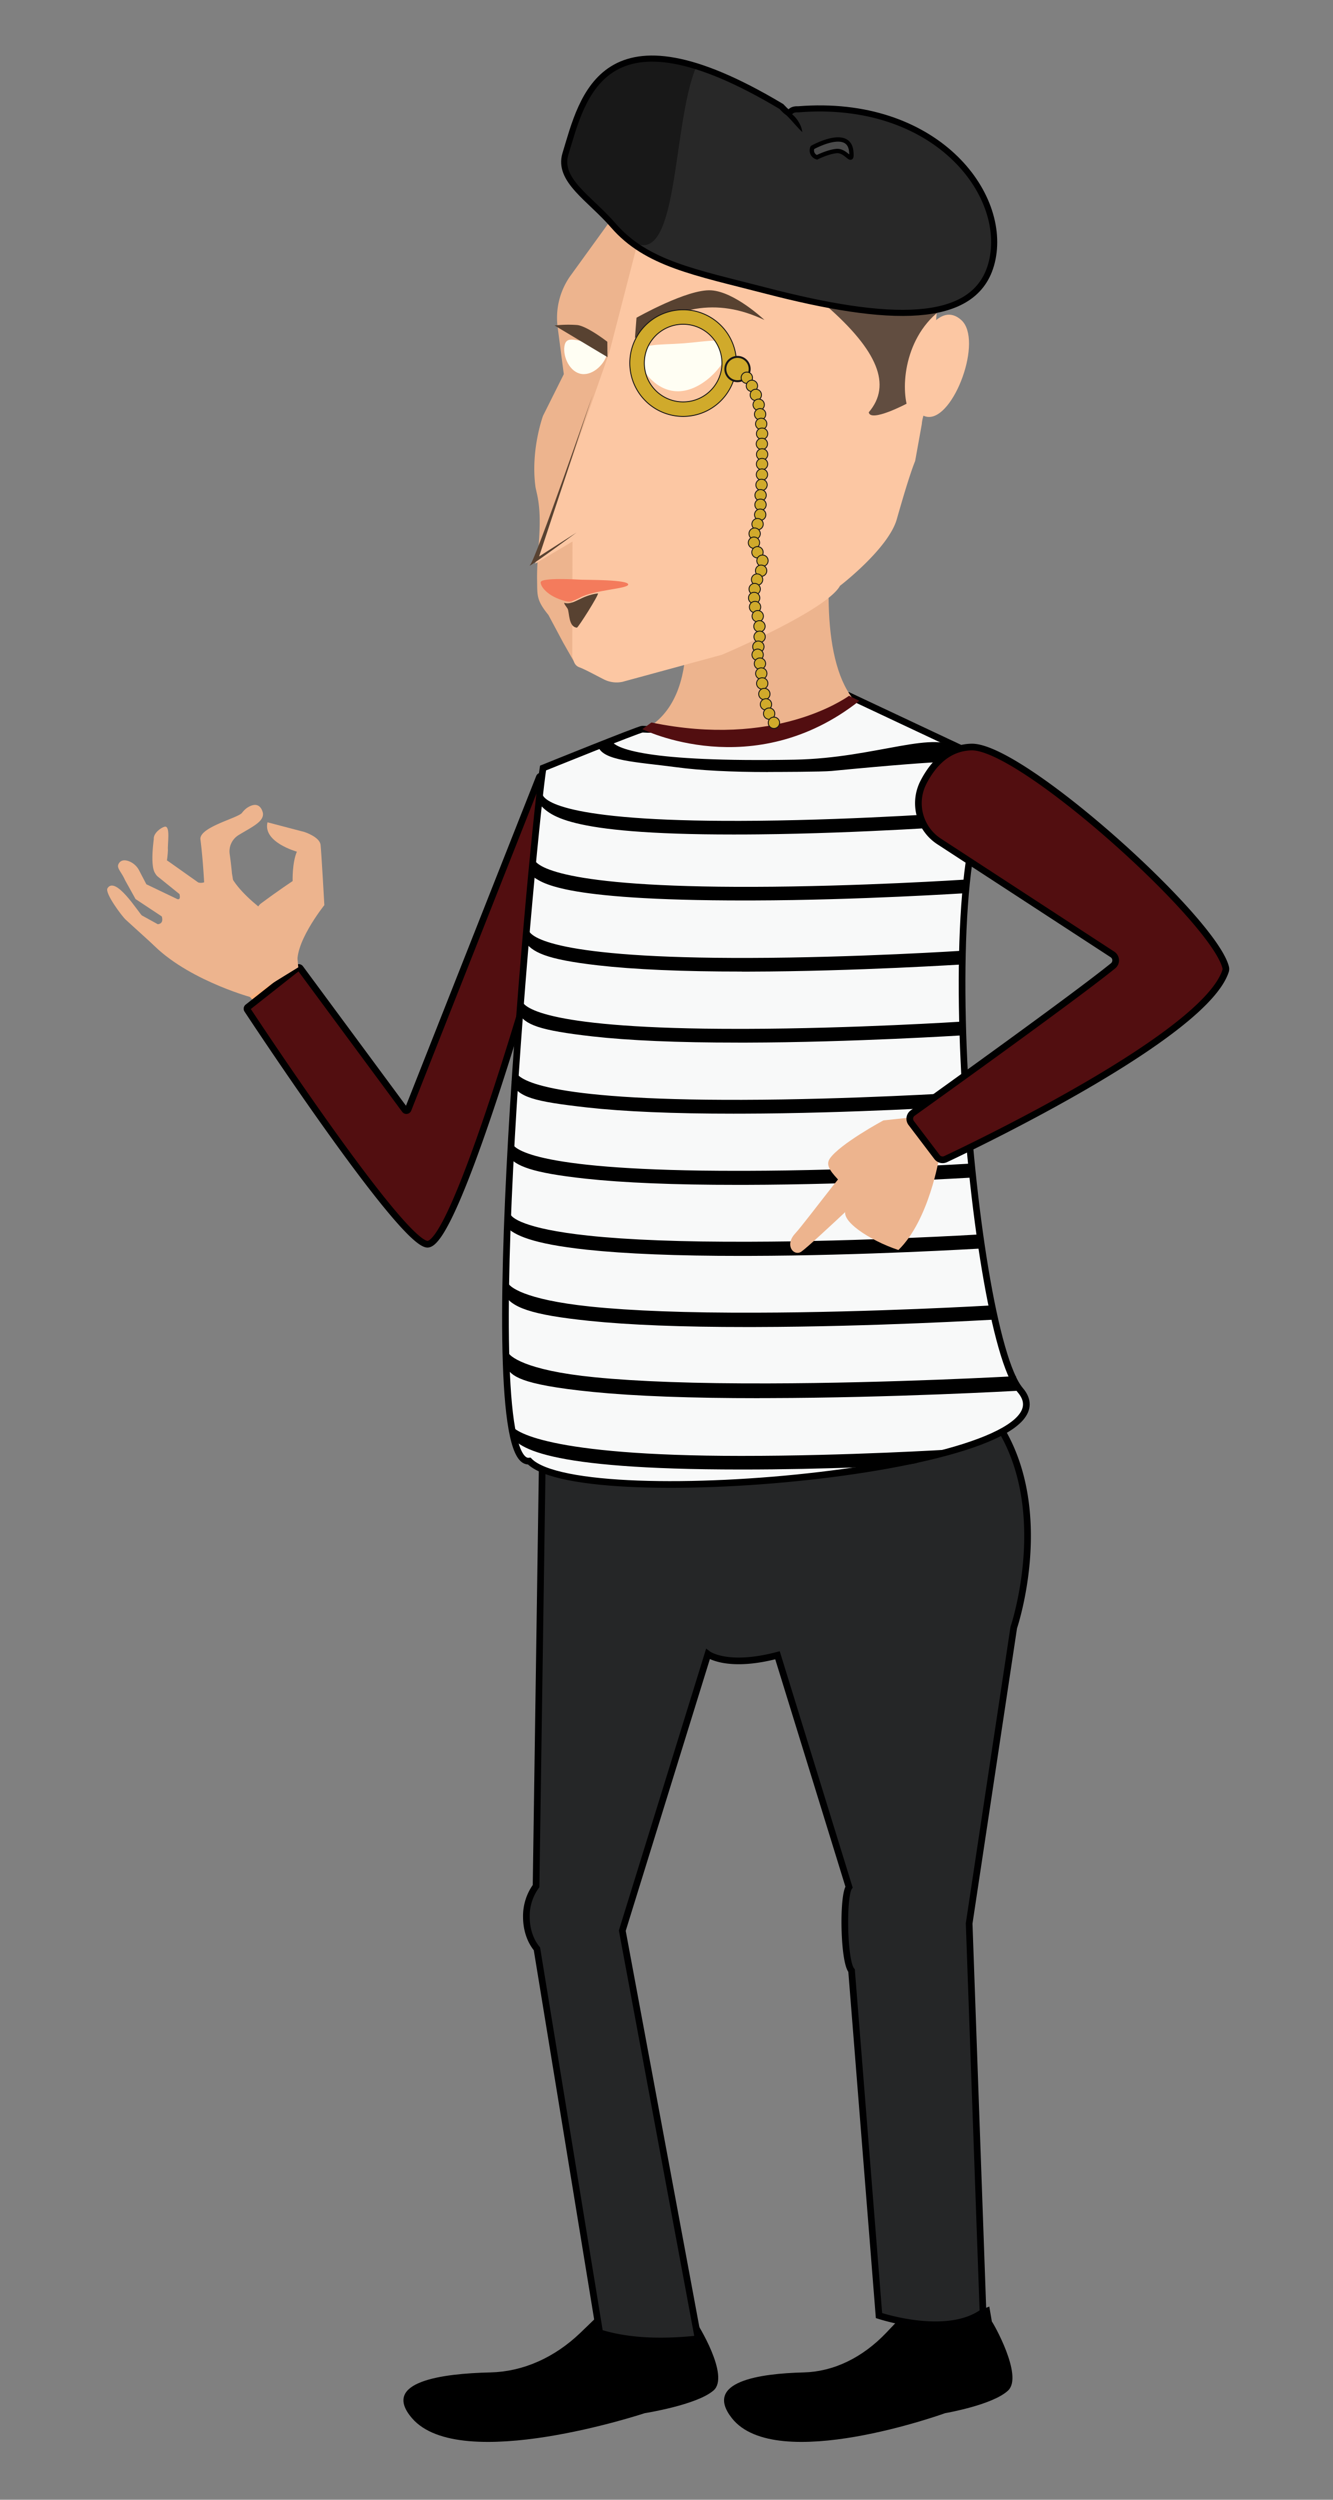 <svg xmlns="http://www.w3.org/2000/svg" xmlns:xlink="http://www.w3.org/1999/xlink" viewBox="0 0 800 1500"><rect x="0" y="0" width="800" height="1500" fill="#808080" stroke="none"/><defs><style>.cls-1,.cls-15,.cls-16,.cls-19,.cls-21,.cls-5,.cls-7{fill:none;}.cls-2{fill:#fab17d;}.cls-3{fill:#d0c3af;}.cls-4{fill:#252627;}.cls-19,.cls-21,.cls-5{stroke:#000001;}.cls-15,.cls-16,.cls-19,.cls-21,.cls-5,.cls-7{stroke-miterlimit:10;}.cls-5,.cls-7{stroke-width:4px;}.cls-6{fill:#520e10;}.cls-7{stroke:#000;}.cls-8{fill:#f8f9f9;}.cls-9{fill:#edb48e;}.cls-10{fill:#fcc7a3;}.cls-11{fill:#fffef3;}.cls-12{fill:#584231;}.cls-13{fill:#f47b5c;}.cls-14{fill:#d0aa2b;}.cls-15,.cls-16{stroke:#171515;}.cls-15{stroke-width:0.55px;}.cls-16{stroke-width:1.18px;}.cls-17{fill:#614d40;}.cls-18{fill:#282828;}.cls-19{stroke-width:3.66px;}.cls-20{fill:#4a4a4a;}.cls-21{stroke-width:2.61px;}.cls-22{fill:#000001;}.cls-23{opacity:0.41;}.cls-24{clip-path:url(#clip-path);}</style><clipPath id="clip-path"><rect class="cls-1" x="339.63" y="34.7" width="78.41" height="112.44"/></clipPath></defs><title>Characters</title><g id="Layer_3" data-name="Layer 3"><path class="cls-2" d="M109.31,559.85,126.73,545s7.67-5.87,11.9-3.54,30.94,18.8,30.94,18.8,11.05,25.84,12.49,32l-11.8,16.26S147.45,603.91,147,590.9s-.16-23.28-.16-23.28-9.14-5.94-13-12.18c0,0-16.4,13.67-24.51,4.41"/><path class="cls-3" d="M361.07,1337.23l6.6,55.25-6.6-3.59c7.68,4.46,16.53,8.19,24.11,7.49,10.19-.91,20.82,4.43,28.15,2.46l-13.65-75.14c-22.34,1.43-31.35,13.8-38.61,13.53"/><path class="cls-3" d="M541.79,1337.23l6.61,55.25-6.61-3.59c7.68,4.46,16.53,8.19,24.12,7.49,10.18-.91,20.82,4.43,28.15,2.46L580.4,1323.7c-22.34,1.43-31.35,13.8-38.61,13.53"/><path d="M364.64,1384.1l-16.3,15.71c-15.62,15-34.55,23.36-54.09,23.8-28.67.65-65.87,5.46-47,27.44,28.94,33.74,139.71-3,139.71-3s31.22-4.89,41.26-13.61-9.86-40.64-10.65-41.36l-1.7-9c-7.32,2.52-20.74,8.11-30.92,9.28-7.59.89-12.62-3.57-20.3-9.28"/><path d="M546.81,1384.1l-14.94,15.71c-14.31,15-31.65,23.36-49.56,23.8-26.27.65-60.35,5.46-43.08,27.44,26.53,33.74,128-3,128-3s28.61-4.89,37.8-13.61-9-40.64-9.76-41.36l-1.55-9c-6.71,2.52-19,8.11-28.33,9.28-6.95.89-11.56-3.57-18.6-9.28"/><path class="cls-4" d="M583.08,836c55.75,51.07,25.32,140.67,25.32,140.67l-26.77,177.52,8.31,233.21c-19.11,13.83-52.66,5.19-62.41,2.1l-16.46-207c-4.75-5.37-5.41-44.53-1.52-50.12L466.61,993.26c-30.34,8-41.75-.69-41.75-.69l-51.39,165.95L419,1403.44c-27.38,3-45.85.45-59.08-3.62l-37.68-230.4c-3.84-4.6-6.33-11.41-6.33-19.13a30.53,30.53,0,0,1,5.81-18.51l4.19-285.68Z"/><path class="cls-5" d="M583.08,836c55.75,51.07,25.32,140.67,25.32,140.67l-26.77,177.52,8.31,233.21c-19.11,13.83-52.66,5.19-62.41,2.1l-16.46-207c-4.75-5.37-5.41-44.53-1.52-50.12L466.61,993.26c-30.34,8-41.75-.69-41.75-.69l-51.39,165.95L419,1403.44c-27.38,3-45.85.45-59.08-3.62l-37.68-230.4c-3.84-4.6-6.33-11.41-6.33-19.13a30.53,30.53,0,0,1,5.81-18.51l4.19-285.68Z"/><path class="cls-6" d="M323.69,466.34,244.92,665.76A1.12,1.12,0,0,1,243,666L180.2,581a1.12,1.12,0,0,0-1.6-.21l-29.93,23.61a1.14,1.14,0,0,0-.25,1.51c7.68,11.64,91.15,137.68,107.69,140.68,17.05,3.07,68.06-178.26,69.71-184.16a1,1,0,0,0,0-.3V466.75a1.12,1.12,0,0,0-2.17-.41"/><path class="cls-7" d="M323.69,466.34,244.92,665.76A1.12,1.12,0,0,1,243,666L180.2,581a1.12,1.12,0,0,0-1.6-.21l-29.93,23.61a1.14,1.14,0,0,0-.25,1.51c7.68,11.64,91.15,137.68,107.69,140.68,17.05,3.07,68.06-178.26,69.71-184.16a1,1,0,0,0,0-.3V466.75A1.12,1.12,0,0,0,323.69,466.34Z"/><path class="cls-8" d="M607.75,463.72l-98.19-46.18c-1.14.63-92.13,22.28-124,20-1.69-.12-59.65,23.33-59.65,23.33-5.24,32.25-42.49,420-8.24,415.89,32,32.56,334.86,4.33,294.62-42.6-30.27-35.3-58.35-368.27-4.49-370.4"/><path class="cls-7" d="M607.75,463.72l-98.19-46.18c-1.14.63-92.13,22.28-124,20-1.69-.12-59.65,23.33-59.65,23.33-5.24,32.25-42.49,420-8.24,415.89,32,32.56,334.86,4.33,294.62-42.6-30.27-35.3-58.35-368.27-4.49-370.4"/><path d="M460.91,463.27c-22.14,0-40.53-.95-54.79-2.86-24-3.21-44.83-3.76-47.2-12.82L366.8,444c1.34,5.15,21.64,13.5,110,11.86,49.68-.93,85-18.83,99.5-5.85l.72,7.19c-.49.05-1.16-2-78,5.43-5.53.53-33,.6-38.12.6"/><path d="M447.25,540.34c-113.77,0-122.08-11.15-127.85-14.57l1.09-10.3c1.34,4,14.78,17,131.48,16.7,63.51-.19,126.52-4.31,127.15-4.35l.54,8.14c-.63,0-63.9,4.18-127.66,4.37h-4.75"/><path d="M440.18,500.75c-102.89,0-110.14-12-116.68-18.45l2.07-5.55c1.34,4,14.61,16.95,129.48,15.76,62.52-.65,124.55-5.24,125.17-5.29l.61,8.14c-.62.05-62.91,4.66-125.7,5.31q-7.75.09-14.95.08"/><path d="M445.26,583c-35.74,0-64.81-1.25-86.47-3.74-31-3.56-39.94-7.82-44.27-15.13l2.67-6c1.35,4,14.9,17,132.68,16.7,64.08-.19,127.72-4.32,128.35-4.36l.54,8.18c-.64,0-64.49,4.19-128.84,4.38h-4.66"/><path d="M442.84,625.63c-36.13,0-65.53-1.25-87.44-3.74-31.36-3.56-40.77-6.91-44.2-14.33l2.1-6.87c1.34,3.95,14.73,16.7,129.53,16.7h4.71c64.82-.19,129.14-4.31,129.78-4.36l.53,8.23c-.64,0-65.22,4.18-130.29,4.38h-4.72"/><path d="M440.57,668.28c-36.5,0-66.19-1.26-88.32-3.74-31.67-3.56-42-6.14-45.15-15.42l2.59-5.83c1.37,4,15.2,17,135.59,16.69,65.48-.19,130.49-4.31,131.14-4.35l.53,8.27c-.65,0-65.88,4.18-131.61,4.37h-4.77"/><path d="M442.38,711c-37.65,0-68.28-1.26-91.1-3.74-32.64-3.55-41.71-7.66-46.4-13.66l2.38-7.71c1.4,3.95,15.34,16.69,135.11,16.69h4.87c67.57-.19,134.65-4.31,135.32-4.35l.52,8.4c-.67,0-68,4.18-135.78,4.37h-4.92"/><path d="M444.7,753.63c-38.28,0-69.41-1.26-92.61-3.74-33.16-3.55-43.33-8.85-48.1-13.53l2.22-7.91c.71,2,7.2,8.76,46.77,13,23.89,2.56,56.42,3.8,96.66,3.68,68.7-.19,136.9-4.31,137.58-4.35l.51,8.47c-.68,0-69.09,4.18-138,4.37h-5"/><path d="M448.44,796.31c-39.29,0-71.24-1.26-95.05-3.74-34-3.54-47.73-7.9-51.17-17.19l2.66-5.54c.73,2,8.73,9.94,49.41,14.18,24.53,2.55,57.94,3.8,99.25,3.68,70.51-.19,140.49-4.31,141.19-4.35l.51,8.58c-.7,0-70.92,4.18-141.67,4.37h-5.13"/><path d="M455.87,839c-41.28,0-74.86-1.25-99.88-3.73-45.7-4.54-48.83-10-52.11-14.82l1-9c.77,2,9.13,10.76,52,15,25.8,2.56,60.93,3.81,104.38,3.69,74.14-.19,147.71-4.32,148.44-4.36l.5,8.8c-.74.05-74.54,4.18-148.91,4.37h-5.4"/><path d="M445.23,881.8h-.88c-117.66-.06-135.58-13-138.83-22.74l1.19-4.24c1.34,4,21.29,18.75,137.61,18.82h.91c63,0,125.25-3.85,125.87-3.89L550,877.91c-.38,0-2.13,1.45-34.68,2.58-20.82.72-45.37,1.31-70,1.31"/><path class="cls-9" d="M445.48,440.15c2.93,0,44.75-2.68,68.26-18.68-21-22.64-18.66-81-10.77-119.74,0,0-43.44,48.2-95.55,46.11,0,0,17.59,66.28-18.31,88.66-3.44,2.15,35.81,4.4,56.37,3.65"/><path class="cls-9" d="M534.25,701.8s-46.91,44.81-53.33,49.27c-4.43,3-10.35-3.73-3.69-10.9s38.84-51.24,41.42-49.49,20.25,5.12,15.6,11.12"/><path class="cls-9" d="M563.73,694.09s-6,38-24.55,56c-17.49-5.8-35.95-18.13-31.23-24.5,9.14-12.34-15.94-21.45-10-30.28s32.22-23,32.22-23l17.83-1.9Z"/><path class="cls-6" d="M668,579.56c-22.9,18.54-102.47,75.62-120.23,88.33a4.23,4.23,0,0,0-.9,6l15.48,20.4a4.21,4.21,0,0,0,5.17,1.26c22.14-10.44,155.64-74.8,168-112.88a4,4,0,0,0,.06-2.23C728.1,551.31,612.93,447.53,583,448.27c-14.56.36-23.55,10.8-29,21.59A27.38,27.38,0,0,0,563.74,505l103.87,67.71a4.23,4.23,0,0,1,.36,6.83"/><path class="cls-7" d="M668,579.56c-22.9,18.54-102.47,75.62-120.23,88.33a4.23,4.23,0,0,0-.9,6l15.48,20.4a4.21,4.21,0,0,0,5.17,1.26c22.14-10.44,155.64-74.8,168-112.88a4,4,0,0,0,.06-2.23C728.1,551.31,612.93,447.53,583,448.27c-14.56.36-23.55,10.8-29,21.59A27.38,27.38,0,0,0,563.74,505l103.87,67.71A4.23,4.23,0,0,1,668,579.56Z"/><path class="cls-9" d="M122.76,534.3s-.68-16.55-2.47-30.58c-.93-7.29,22.38-12.81,24.89-15.89a14.46,14.46,0,0,1,3-3c8.28-5.54,9.64,3.22,9.64,3.22.51,5-6.38,8.05-14.55,13a11.46,11.46,0,0,0-5.43,11.42c.78,5.38,1.19,9.7,1.32,11.18a9.67,9.67,0,0,0,.15,1.08c.4,2.19,1.81,10.58.07,13.07-2,2.89-9.9,2.5-16.63-3.44"/><path class="cls-9" d="M150,598.23s-40.92-11.32-61.11-34.6c2.33-2.3,1.78-8.79,5.52-9,3-.21,3.65-2.28,2.37-5.8-2.12-5.78,4.6-10.31,8.81-9.29,4.48,1.08.85-4.26,2.64-4.7,6.18-1.52,5.17-7.4,8.85-5.87,12.19,5.05,9.7-16,20-6.71,5.26,16.9,40,37.1,40,37.1L179,580.4Z"/><path class="cls-9" d="M160.55,493.44l22.15,5.81s9.2,2.94,9.7,7.74,2.26,36.14,2.26,36.14S175,567.63,179,580.4L160.17,592s-14-42.07-3.55-49.86,19-13.43,19-13.43-.34-10.9,2.55-17.66c0,0-20.58-5.65-17.63-17.59"/><path class="cls-9" d="M115,542.38c2.82,2.12,7.3,1.57,10-1.22s1.67-6-1.13-8.15l-22.37-15.84c-2.82-2.12-7-3.49-8.84-.15-1.09,2-.61,7,2.2,9.12Z"/><path class="cls-9" d="M97,524.39c3.38-1.94,3.78-14.22,3.78-14.22-.35-3.5,1.7-15-2-14.09-2.2.54-6.83,3.93-6.49,7.43C92.2,504.59,88.63,529.19,97,524.39Z"/><path class="cls-9" d="M98.15,550.61a9.13,9.13,0,0,0,11.78-1.19c2.89-3.22,3-6-.62-8.51L87.84,530.63l-4.28-8.2a11.57,11.57,0,0,0-6.78-5.84c-2.23-.67-4.3-.47-5.52,1.62-1.55,2.66,1.45,4.66,3.77,9.9l6.32,11.38Z"/><path class="cls-9" d="M92.08,567c2.1,1.95,4.83.94,6-2.2s.54-7.28-1.57-9.2l-11.38-6.29c-2.12-1.93-15.8-24-20.62-16.3-1.8,2.86,8.83,17,11,18.92Z"/><path class="cls-6" d="M509.56,417.54c-3,2-44.78,31.35-118.6,16l-5.45,4s66.61,33.21,130.23-17Z"/><path class="cls-9" d="M366.33,132.36l-23.67,32.7a43.43,43.43,0,0,0-8,31.18l3.71,28.3-12.49,25s-7.62,20.78-4.46,43l1,4.5c3.55,16.88-.41,33.95-.08,51.2.17,9.11-.49,11.83,6.8,20.79l8.86,16.6,6.6,11.6c1.9,2.34,4.16,4.92,12.93,3l5.14-1.07-3.33-80.68-10-17.64,28.49-76.5,30.78-117.31c-.93.53-38.39,19.06-42.21,25.28"/><path class="cls-10" d="M433.29,392.89l-59.67,16.24a17,17,0,0,1-11.27-1.48c-5-2.55-11.71-6.19-14.57-7.2a5.22,5.22,0,0,1-3.25-3.22l-1.07-3.14.12-69.14L321.2,338.23l44.56-127,27.48-106.48a149.83,149.83,0,0,1,21.26-7.41A151.38,151.38,0,0,1,477,93.89c21.4,3.37,32.47,10,49.74,20.85h0c33.83,21.29,36.22,62,36.22,62l-3.74,50.52c2.14,8.4-5.42,18.67-6,27.24l-4,22.17c-2.94,7.18-7.23,21.6-11,34.86-5,17.69-34.11,40-34.11,40C496,366.34,433.29,392.89,433.29,392.89Z"/><path class="cls-11" d="M383.36,213.29c0-7.55,12-6.15,26.78-7.26s26.77-4.29,26.77,3.26-13.73,24.35-28.52,25.45-25-13.9-25-21.45"/><path class="cls-11" d="M338.73,207.82c.91-6.34,6.39-3.58,13.5-2.56s13.14-.06,12.22,6.28-8.31,13.9-15.41,12.87-11.23-10.24-10.31-16.59"/><path class="cls-12" d="M382,190.66s30.6-17.36,44.82-16.45,32,17.82,32,17.82c-29.31-13.95-54.71-7.6-77.77,10.85Z"/><path class="cls-12" d="M364.5,205.09s-12.09-9.46-18.21-10.06a73.7,73.7,0,0,0-13.46.28l31.76,19Z"/><path class="cls-13" d="M377,350.79c-.19,2.55-20.45,3.13-29,7.89-4.17,2-5.49,2.86-8.75,2-10.6-2.72-14.94-8.81-14.76-11.28.23-3,21.6-1.67,24.66-1.53s28.09-.1,27.87,2.9"/><path class="cls-12" d="M355.66,237s-34,98.32-37.52,102S346,319.55,346,319.55l-22.45,14.36Z"/><path class="cls-12" d="M346.2,376.63c-5.05-.46-4.41-8.89-5.51-11.31-.24-.52-2.56-3.35-2-3.56,5.46,1.66,9.82-4.43,20.17-5.7.6.92-11.91,20.63-12.62,20.57"/><path class="cls-10" d="M552.08,205.62s11.41-25.54,24.78-13.62-4.45,60-20.17,58.15-4.61-44.53-4.61-44.53"/><path class="cls-14" d="M407.61,249.79a32,32,0,1,1,34.28-29.53,32,32,0,0,1-34.28,29.53m4.11-55.15a23.3,23.3,0,1,0,21.5,25,23.32,23.32,0,0,0-21.5-25"/><path class="cls-15" d="M407.61,249.79a32,32,0,1,1,34.28-29.53A32,32,0,0,1,407.61,249.79Zm4.11-55.15a23.3,23.3,0,1,0,21.5,25A23.32,23.32,0,0,0,411.72,194.64Z"/><path class="cls-14" d="M449.88,222a7.29,7.29,0,1,1-6.73-7.82,7.29,7.29,0,0,1,6.73,7.82"/><path class="cls-16" d="M449.88,222a7.29,7.29,0,1,1-6.73-7.82A7.29,7.29,0,0,1,449.88,222Z"/><path class="cls-14" d="M451.61,226.7a3.4,3.4,0,1,1-3.37-3.43,3.4,3.4,0,0,1,3.37,3.43"/><path class="cls-15" d="M451.61,226.7a3.4,3.4,0,1,1-3.37-3.43A3.4,3.4,0,0,1,451.61,226.7Z"/><path class="cls-14" d="M454.66,231.57a3.4,3.4,0,1,1-3.37-3.43,3.42,3.42,0,0,1,3.37,3.43"/><path class="cls-15" d="M454.66,231.57a3.4,3.4,0,1,1-3.37-3.43A3.42,3.42,0,0,1,454.66,231.57Z"/><path class="cls-14" d="M457,237a3.4,3.4,0,1,1-3.37-3.43A3.39,3.39,0,0,1,457,237"/><path class="cls-15" d="M457,237a3.4,3.4,0,1,1-3.37-3.43A3.39,3.39,0,0,1,457,237Z"/><path class="cls-14" d="M458.73,242.91a3.4,3.4,0,1,1-3.37-3.43,3.39,3.39,0,0,1,3.37,3.43"/><path class="cls-15" d="M458.73,242.91a3.4,3.4,0,1,1-3.37-3.43A3.39,3.39,0,0,1,458.73,242.91Z"/><path class="cls-14" d="M459.59,248.6a3.4,3.4,0,1,1-3.37-3.43,3.41,3.41,0,0,1,3.37,3.43"/><path class="cls-15" d="M459.59,248.6a3.4,3.4,0,1,1-3.37-3.43A3.41,3.41,0,0,1,459.59,248.6Z"/><path class="cls-14" d="M460.24,254.4a3.4,3.4,0,1,1-3.37-3.43,3.39,3.39,0,0,1,3.37,3.43"/><path class="cls-15" d="M460.24,254.4a3.4,3.4,0,1,1-3.37-3.43A3.39,3.39,0,0,1,460.24,254.4Z"/><path class="cls-14" d="M460.77,260.28a3.4,3.4,0,1,1-3.37-3.43,3.4,3.4,0,0,1,3.37,3.43"/><path class="cls-15" d="M460.77,260.28a3.4,3.4,0,1,1-3.37-3.43A3.4,3.4,0,0,1,460.77,260.28Z"/><path class="cls-14" d="M460.65,266.4a3.4,3.4,0,1,1-3.37-3.43,3.4,3.4,0,0,1,3.37,3.43"/><path class="cls-15" d="M460.65,266.4a3.4,3.4,0,1,1-3.37-3.43A3.4,3.4,0,0,1,460.65,266.4Z"/><path class="cls-14" d="M460.79,272.7a3.4,3.4,0,1,1-3.37-3.43,3.39,3.39,0,0,1,3.37,3.43"/><path class="cls-15" d="M460.79,272.7a3.4,3.4,0,1,1-3.37-3.43A3.39,3.39,0,0,1,460.79,272.7Z"/><path class="cls-14" d="M460.74,278.5a3.4,3.4,0,1,1-3.37-3.43,3.39,3.39,0,0,1,3.37,3.43"/><path class="cls-15" d="M460.74,278.5a3.4,3.4,0,1,1-3.37-3.43A3.39,3.39,0,0,1,460.74,278.5Z"/><path class="cls-14" d="M460.69,284.81a3.4,3.4,0,1,1-3.37-3.43,3.4,3.4,0,0,1,3.37,3.43"/><path class="cls-15" d="M460.69,284.81a3.4,3.4,0,1,1-3.37-3.43A3.4,3.4,0,0,1,460.69,284.81Z"/><path class="cls-14" d="M460.43,291a3.4,3.4,0,1,1-3.37-3.43,3.39,3.39,0,0,1,3.37,3.43"/><path class="cls-15" d="M460.43,291a3.4,3.4,0,1,1-3.37-3.43A3.39,3.39,0,0,1,460.43,291Z"/><path class="cls-14" d="M459.87,297.2a3.4,3.4,0,1,1-3.37-3.43,3.41,3.41,0,0,1,3.37,3.43"/><path class="cls-15" d="M459.87,297.2a3.4,3.4,0,1,1-3.37-3.43A3.41,3.41,0,0,1,459.87,297.2Z"/><path class="cls-14" d="M459.82,302.91a3.4,3.4,0,1,1-3.37-3.43,3.41,3.41,0,0,1,3.37,3.43"/><path class="cls-15" d="M459.82,302.91a3.4,3.4,0,1,1-3.37-3.43A3.41,3.41,0,0,1,459.82,302.91Z"/><path class="cls-14" d="M459.64,308.89a3.4,3.4,0,1,1-3.37-3.43,3.4,3.4,0,0,1,3.37,3.43"/><path class="cls-15" d="M459.64,308.89a3.4,3.4,0,1,1-3.37-3.43A3.4,3.4,0,0,1,459.64,308.89Z"/><path class="cls-14" d="M458.06,314.55a3.4,3.4,0,1,1-3.37-3.43,3.4,3.4,0,0,1,3.37,3.43"/><path class="cls-15" d="M458.06,314.55a3.4,3.4,0,1,1-3.37-3.43A3.4,3.4,0,0,1,458.06,314.55Z"/><path class="cls-14" d="M456.3,320.26a3.4,3.4,0,1,1-3.37-3.43,3.4,3.4,0,0,1,3.37,3.43"/><path class="cls-15" d="M456.3,320.26a3.4,3.4,0,1,1-3.37-3.43A3.4,3.4,0,0,1,456.3,320.26Z"/><path class="cls-14" d="M455.89,325.69a3.4,3.4,0,1,1-3.37-3.43,3.39,3.39,0,0,1,3.37,3.43"/><path class="cls-15" d="M455.89,325.69a3.4,3.4,0,1,1-3.37-3.43A3.39,3.39,0,0,1,455.89,325.69Z"/><path class="cls-14" d="M458,331.37A3.4,3.4,0,1,1,454.6,328a3.4,3.4,0,0,1,3.37,3.42"/><path class="cls-15" d="M458,331.37A3.4,3.4,0,1,1,454.6,328,3.4,3.4,0,0,1,458,331.37Z"/><path class="cls-14" d="M461,336.49a3.4,3.4,0,1,1-3.37-3.43,3.41,3.41,0,0,1,3.37,3.43"/><path class="cls-15" d="M461,336.49a3.4,3.4,0,1,1-3.37-3.43A3.41,3.41,0,0,1,461,336.49Z"/><path class="cls-14" d="M460.19,342.5a3.4,3.4,0,1,1-3.37-3.43,3.41,3.41,0,0,1,3.37,3.43"/><path class="cls-15" d="M460.19,342.5a3.4,3.4,0,1,1-3.37-3.43A3.41,3.41,0,0,1,460.19,342.5Z"/><path class="cls-14" d="M457.77,347.81a3.4,3.4,0,1,1-3.37-3.43,3.4,3.4,0,0,1,3.37,3.43"/><path class="cls-15" d="M457.77,347.81a3.4,3.4,0,1,1-3.37-3.43A3.4,3.4,0,0,1,457.77,347.81Z"/><path class="cls-14" d="M456.32,353.51a3.4,3.4,0,1,1-3.37-3.43,3.42,3.42,0,0,1,3.37,3.43"/><path class="cls-15" d="M456.32,353.51a3.4,3.4,0,1,1-3.37-3.43A3.42,3.42,0,0,1,456.32,353.51Z"/><path class="cls-14" d="M456,358.85a3.4,3.4,0,1,1-3.37-3.43,3.4,3.4,0,0,1,3.37,3.43"/><path class="cls-17" d="M496,183.5c30.62,26.79,39.4,47.53,25.38,63.9,1,6.3,22.7-5.14,22.7-5.14-3.56-16.21,1.42-48,29-61.56C573.14,180.7,533.73,163.26,496,183.5Z"/><path class="cls-15" d="M456,358.85a3.4,3.4,0,1,1-3.37-3.43A3.4,3.4,0,0,1,456,358.85Z"/><path class="cls-14" d="M456.54,364.28a3.4,3.4,0,1,1-3.37-3.42,3.41,3.41,0,0,1,3.37,3.42"/><path class="cls-15" d="M456.54,364.28a3.4,3.4,0,1,1-3.37-3.42A3.41,3.41,0,0,1,456.54,364.28Z"/><path class="cls-14" d="M458.15,369.77a3.4,3.4,0,1,1-3.37-3.42,3.39,3.39,0,0,1,3.37,3.42"/><path class="cls-15" d="M458.15,369.77a3.4,3.4,0,1,1-3.37-3.42A3.39,3.39,0,0,1,458.15,369.77Z"/><path class="cls-14" d="M459.19,375.86a3.4,3.4,0,1,1-3.37-3.43,3.4,3.4,0,0,1,3.37,3.43"/><path class="cls-15" d="M459.19,375.86a3.4,3.4,0,1,1-3.37-3.43A3.4,3.4,0,0,1,459.19,375.86Z"/><path class="cls-14" d="M459.28,382.13a3.4,3.4,0,1,1-3.37-3.42,3.39,3.39,0,0,1,3.37,3.42"/><path class="cls-15" d="M459.28,382.13a3.4,3.4,0,1,1-3.37-3.42A3.39,3.39,0,0,1,459.28,382.13Z"/><path class="cls-14" d="M458.53,388.1a3.4,3.4,0,1,1-3.37-3.43,3.41,3.41,0,0,1,3.37,3.43"/><path class="cls-15" d="M458.53,388.1a3.4,3.4,0,1,1-3.37-3.43A3.41,3.41,0,0,1,458.53,388.1Z"/><path class="cls-14" d="M458.09,392.67a3.4,3.4,0,1,1-3.62-3.17,3.42,3.42,0,0,1,3.62,3.17"/><path class="cls-15" d="M458.09,392.67a3.4,3.4,0,1,1-3.62-3.17A3.42,3.42,0,0,1,458.09,392.67Z"/><path class="cls-14" d="M459.47,398a3.4,3.4,0,1,1-3.62-3.17,3.4,3.4,0,0,1,3.62,3.17"/><path class="cls-15" d="M459.47,398a3.4,3.4,0,1,1-3.62-3.17A3.4,3.4,0,0,1,459.47,398Z"/><path class="cls-14" d="M460.28,403.93a3.4,3.4,0,1,1-3.61-3.17,3.39,3.39,0,0,1,3.61,3.17"/><path class="cls-15" d="M460.28,403.93a3.4,3.4,0,1,1-3.61-3.17A3.39,3.39,0,0,1,460.28,403.93Z"/><path class="cls-14" d="M460.85,409.89a3.4,3.4,0,1,1-3.61-3.17,3.4,3.4,0,0,1,3.61,3.17"/><path class="cls-15" d="M460.85,409.89a3.4,3.4,0,1,1-3.61-3.17A3.4,3.4,0,0,1,460.85,409.89Z"/><path class="cls-14" d="M462.12,416.23a3.4,3.4,0,1,1-3.62-3.17,3.42,3.42,0,0,1,3.62,3.17"/><path class="cls-15" d="M462.12,416.23a3.4,3.4,0,1,1-3.62-3.17A3.42,3.42,0,0,1,462.12,416.23Z"/><path class="cls-14" d="M463.1,422.45a3.4,3.4,0,1,1-3.62-3.17,3.4,3.4,0,0,1,3.62,3.17"/><path class="cls-15" d="M463.1,422.45a3.4,3.4,0,1,1-3.62-3.17A3.4,3.4,0,0,1,463.1,422.45Z"/><path class="cls-14" d="M465,428a3.4,3.4,0,1,1-3.62-3.17A3.4,3.4,0,0,1,465,428"/><path class="cls-15" d="M465,428a3.4,3.4,0,1,1-3.62-3.17A3.4,3.4,0,0,1,465,428Z"/><path class="cls-14" d="M467.86,433.49a3.4,3.4,0,1,1-3.62-3.17,3.4,3.4,0,0,1,3.62,3.17"/><path class="cls-15" d="M467.86,433.49a3.4,3.4,0,1,1-3.62-3.17A3.4,3.4,0,0,1,467.86,433.49Z"/><path class="cls-18" d="M595.25,157.2c-9.45,38.76-63,36.05-135.52,17.22-42.61-11.06-71.69-16.09-91.68-39.16-14-16.19-33.5-27.15-28.71-42.9C349.68,58.43,361.56-.37,468.93,63.91c7,7.45,2.94,1.26,10.18,1.68,82-6.6,126.16,50.53,116.14,91.61"/><path class="cls-19" d="M595.25,157.2c-9.45,38.76-63,36.05-135.52,17.22-42.61-11.06-71.69-16.09-91.68-39.16-14-16.19-33.5-27.15-28.71-42.9C349.68,58.43,361.56-.37,468.93,63.91c7,7.45,2.94,1.26,10.18,1.68C561.11,59,605.27,116.12,595.25,157.2Z"/><path class="cls-20" d="M487.6,88.52s21.8-12.25,23.27,2.28c.9,8.92-2.75-.78-8.88-.17-5.28.53-11.67,3.77-11.67,3.77a4.28,4.28,0,0,1-2.72-5.88"/><path class="cls-21" d="M487.6,88.52s21.8-12.25,23.27,2.28c.9,8.92-2.75-.78-8.88-.17-5.28.53-11.67,3.77-11.67,3.77A4.28,4.28,0,0,1,487.6,88.52Z"/><path class="cls-22" d="M481.52,79.27c-1.27-1.18-2.37-2.36-3.45-3.54l-3.14-3.5c-1.06-1.13-2.1-2.23-3.2-3.33s-2.28-2.08-3.61-3.22a10.26,10.26,0,0,1,5,1.31,16.75,16.75,0,0,1,4,3.22,18.94,18.94,0,0,1,2.87,4.2,14,14,0,0,1,1.51,4.86"/><g class="cls-23"><g class="cls-24"><path class="cls-22" d="M418,39.78c-15.18,34.74-10,126.3-40.55,103.86-16.39-12-16.36-15.85-34.93-35.14C332,90.16,352.75,50.94,362,45.68c22.88-21.09,49.51-5.2,56-5.9"/></g></g></g></svg>